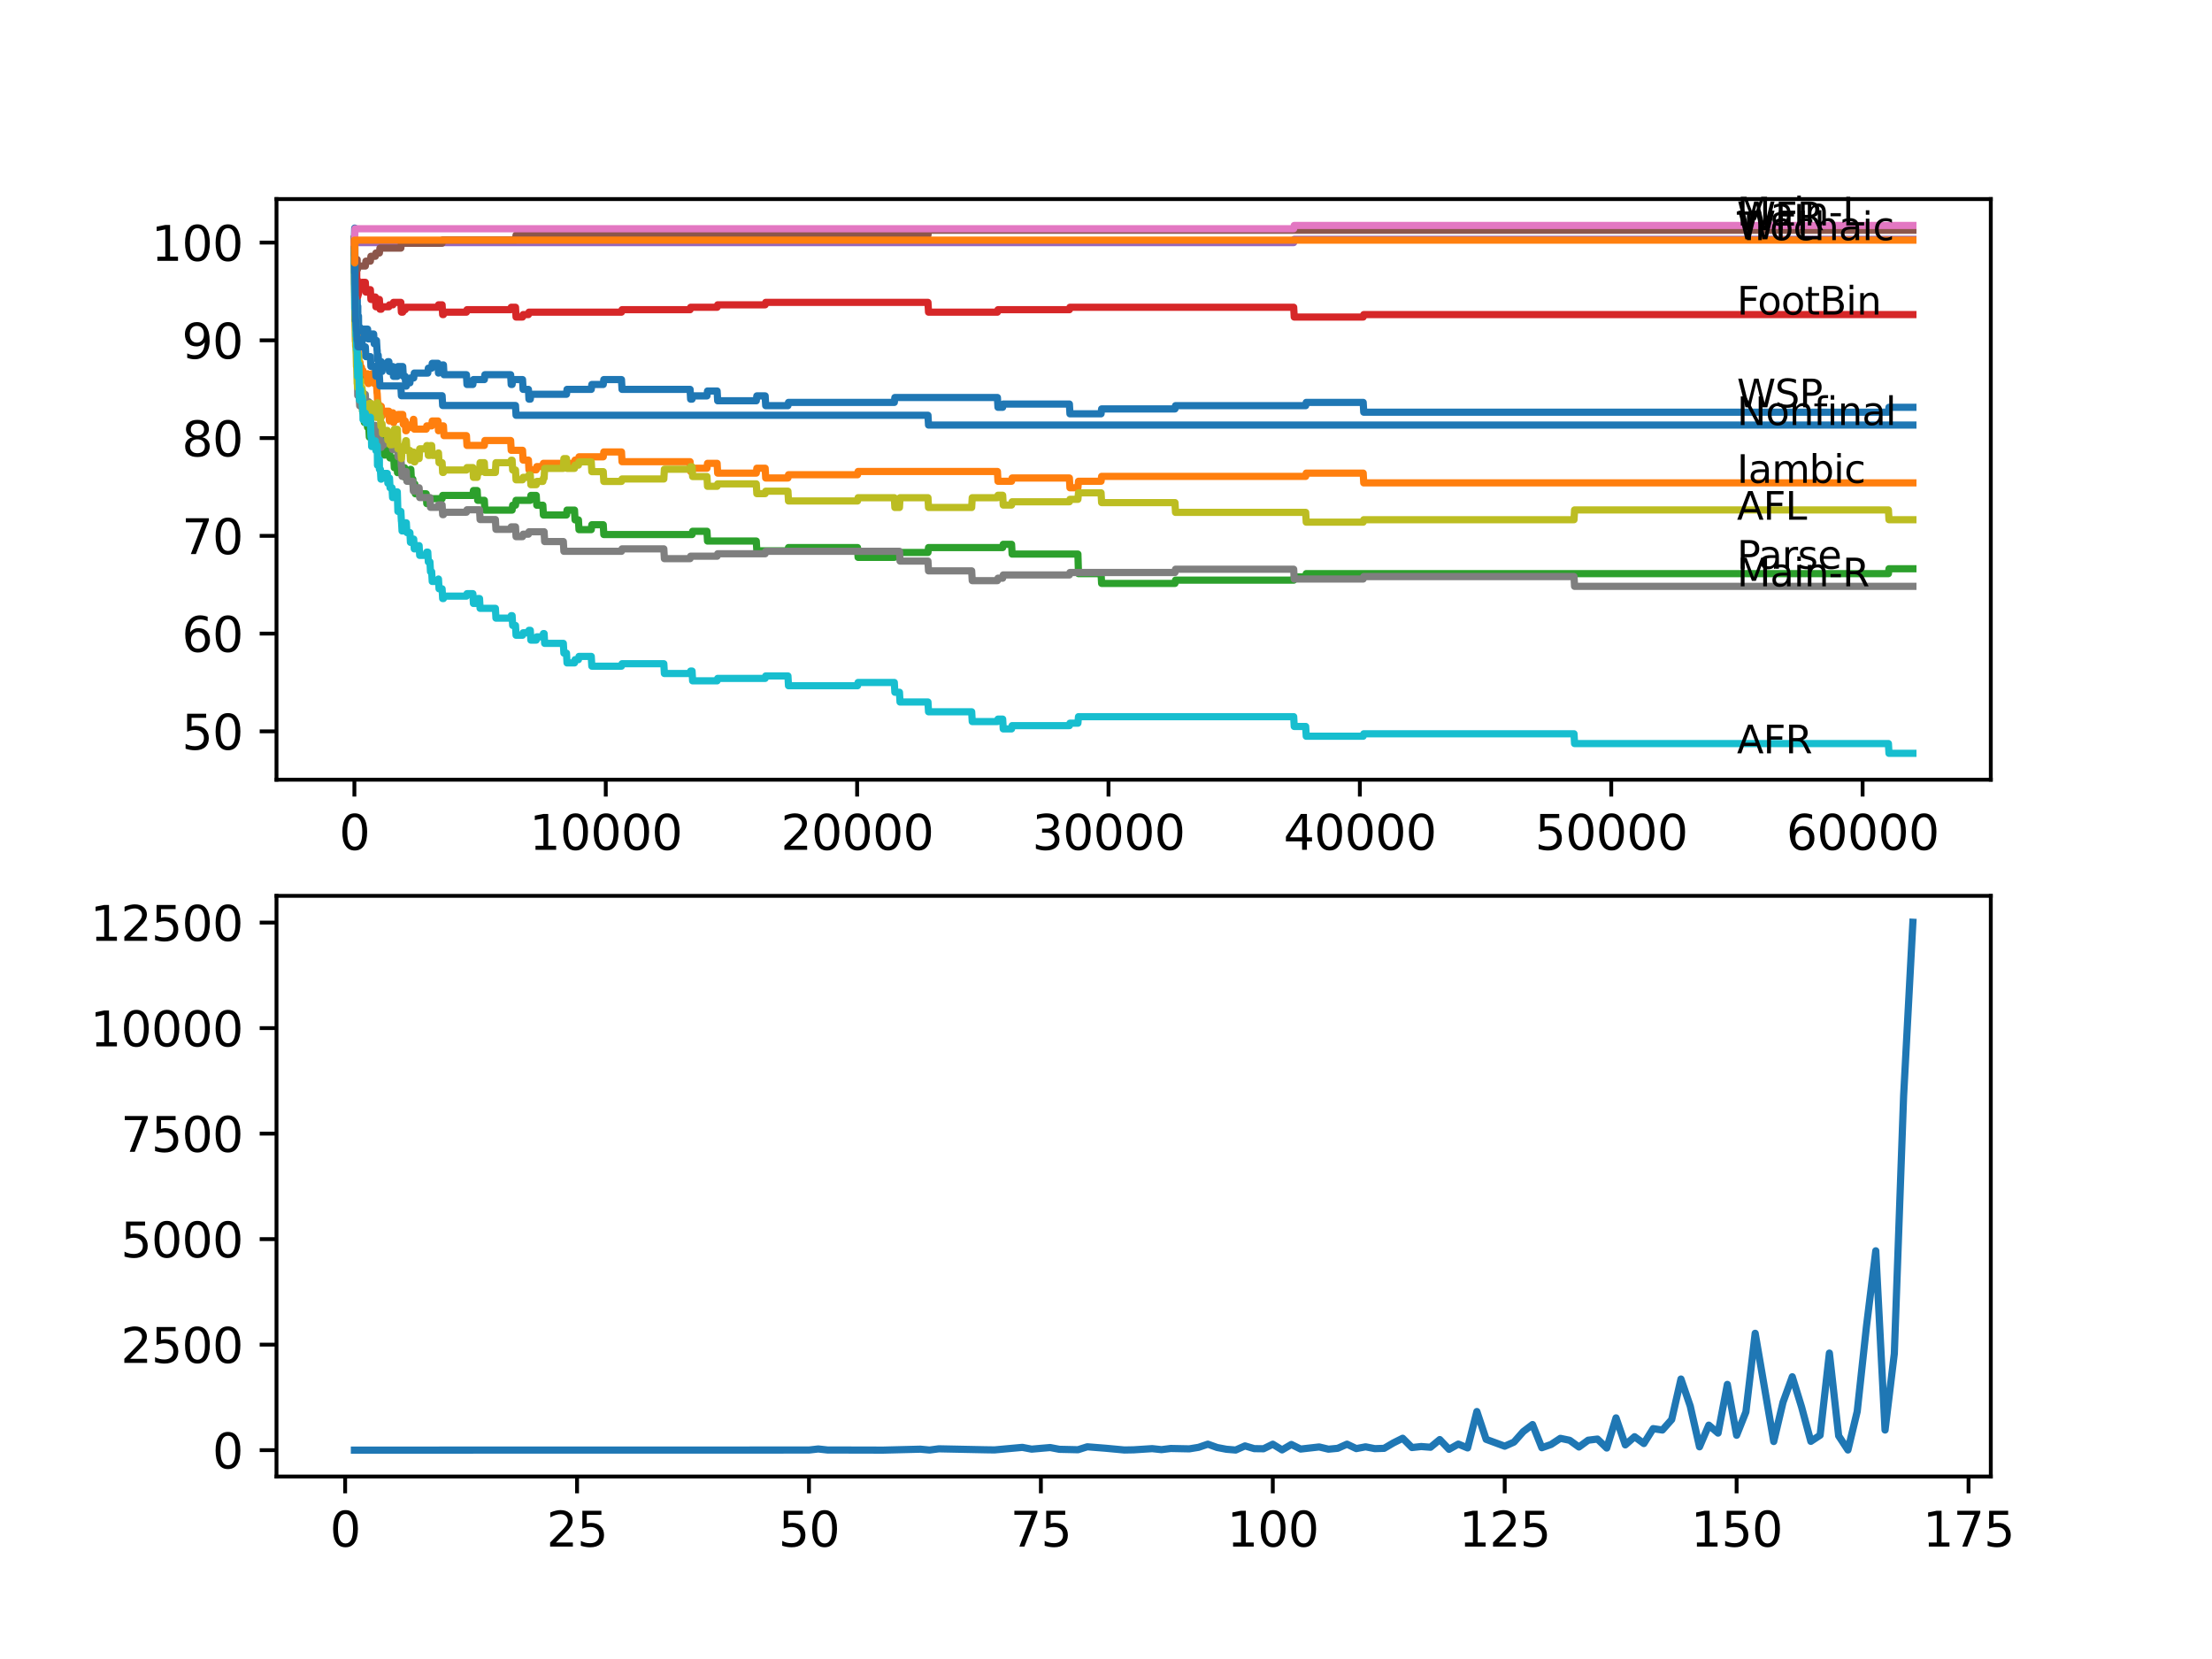<?xml version="1.0" encoding="utf-8" standalone="no"?>
<!DOCTYPE svg PUBLIC "-//W3C//DTD SVG 1.1//EN"
  "http://www.w3.org/Graphics/SVG/1.1/DTD/svg11.dtd">
<svg xmlns:xlink="http://www.w3.org/1999/xlink" width="460.8pt" height="345.6pt" viewBox="0 0 460.8 345.6" xmlns="http://www.w3.org/2000/svg" version="1.1">
 <defs>
  <style type="text/css">*{stroke-linejoin: round; stroke-linecap: butt}</style>
 </defs>
 <g id="figure_1">
  <g id="patch_1">
   <path d="M 0 345.6 
L 460.8 345.6 
L 460.8 0 
L 0 0 
z
" style="fill: #ffffff"/>
  </g>
  <g id="axes_1">
   <g id="patch_2">
    <path d="M 57.6 162.432 
L 414.72 162.432 
L 414.72 41.472 
L 57.6 41.472 
z
" style="fill: #ffffff"/>
   </g>
   <g id="matplotlib.axis_1">
    <g id="xtick_1">
     <g id="line2d_1">
      <defs>
       <path id="m4e5bac98c7" d="M 0 0 
L 0 3.5 
" style="stroke: #000000; stroke-width: 0.8"/>
      </defs>
      <g>
       <use xlink:href="#m4e5bac98c7" x="73.827" y="162.432" style="stroke: #000000; stroke-width: 0.8"/>
      </g>
     </g>
     <g id="text_1">
      <!-- 0 -->
      <g transform="translate(70.646 177.03)scale(0.1 -0.1)">
       <defs>
        <path id="DejaVuSans-30" d="M 2034 4250 
Q 1547 4250 1301 3770 
Q 1056 3291 1056 2328 
Q 1056 1369 1301 889 
Q 1547 409 2034 409 
Q 2525 409 2770 889 
Q 3016 1369 3016 2328 
Q 3016 3291 2770 3770 
Q 2525 4250 2034 4250 
z
M 2034 4750 
Q 2819 4750 3233 4129 
Q 3647 3509 3647 2328 
Q 3647 1150 3233 529 
Q 2819 -91 2034 -91 
Q 1250 -91 836 529 
Q 422 1150 422 2328 
Q 422 3509 836 4129 
Q 1250 4750 2034 4750 
z
" transform="scale(0.016)"/>
       </defs>
       <use xlink:href="#DejaVuSans-30"/>
      </g>
     </g>
    </g>
    <g id="xtick_2">
     <g id="line2d_2">
      <g>
       <use xlink:href="#m4e5bac98c7" x="126.192" y="162.432" style="stroke: #000000; stroke-width: 0.8"/>
      </g>
     </g>
     <g id="text_2">
      <!-- 10000 -->
      <g transform="translate(110.286 177.03)scale(0.1 -0.1)">
       <defs>
        <path id="DejaVuSans-31" d="M 794 531 
L 1825 531 
L 1825 4091 
L 703 3866 
L 703 4441 
L 1819 4666 
L 2450 4666 
L 2450 531 
L 3481 531 
L 3481 0 
L 794 0 
L 794 531 
z
" transform="scale(0.016)"/>
       </defs>
       <use xlink:href="#DejaVuSans-31"/>
       <use xlink:href="#DejaVuSans-30" x="63.623"/>
       <use xlink:href="#DejaVuSans-30" x="127.246"/>
       <use xlink:href="#DejaVuSans-30" x="190.869"/>
       <use xlink:href="#DejaVuSans-30" x="254.492"/>
      </g>
     </g>
    </g>
    <g id="xtick_3">
     <g id="line2d_3">
      <g>
       <use xlink:href="#m4e5bac98c7" x="178.556" y="162.432" style="stroke: #000000; stroke-width: 0.8"/>
      </g>
     </g>
     <g id="text_3">
      <!-- 20000 -->
      <g transform="translate(162.65 177.03)scale(0.1 -0.1)">
       <defs>
        <path id="DejaVuSans-32" d="M 1228 531 
L 3431 531 
L 3431 0 
L 469 0 
L 469 531 
Q 828 903 1448 1529 
Q 2069 2156 2228 2338 
Q 2531 2678 2651 2914 
Q 2772 3150 2772 3378 
Q 2772 3750 2511 3984 
Q 2250 4219 1831 4219 
Q 1534 4219 1204 4116 
Q 875 4013 500 3803 
L 500 4441 
Q 881 4594 1212 4672 
Q 1544 4750 1819 4750 
Q 2544 4750 2975 4387 
Q 3406 4025 3406 3419 
Q 3406 3131 3298 2873 
Q 3191 2616 2906 2266 
Q 2828 2175 2409 1742 
Q 1991 1309 1228 531 
z
" transform="scale(0.016)"/>
       </defs>
       <use xlink:href="#DejaVuSans-32"/>
       <use xlink:href="#DejaVuSans-30" x="63.623"/>
       <use xlink:href="#DejaVuSans-30" x="127.246"/>
       <use xlink:href="#DejaVuSans-30" x="190.869"/>
       <use xlink:href="#DejaVuSans-30" x="254.492"/>
      </g>
     </g>
    </g>
    <g id="xtick_4">
     <g id="line2d_4">
      <g>
       <use xlink:href="#m4e5bac98c7" x="230.921" y="162.432" style="stroke: #000000; stroke-width: 0.8"/>
      </g>
     </g>
     <g id="text_4">
      <!-- 30000 -->
      <g transform="translate(215.015 177.03)scale(0.1 -0.1)">
       <defs>
        <path id="DejaVuSans-33" d="M 2597 2516 
Q 3050 2419 3304 2112 
Q 3559 1806 3559 1356 
Q 3559 666 3084 287 
Q 2609 -91 1734 -91 
Q 1441 -91 1130 -33 
Q 819 25 488 141 
L 488 750 
Q 750 597 1062 519 
Q 1375 441 1716 441 
Q 2309 441 2620 675 
Q 2931 909 2931 1356 
Q 2931 1769 2642 2001 
Q 2353 2234 1838 2234 
L 1294 2234 
L 1294 2753 
L 1863 2753 
Q 2328 2753 2575 2939 
Q 2822 3125 2822 3475 
Q 2822 3834 2567 4026 
Q 2313 4219 1838 4219 
Q 1578 4219 1281 4162 
Q 984 4106 628 3988 
L 628 4550 
Q 988 4650 1302 4700 
Q 1616 4750 1894 4750 
Q 2613 4750 3031 4423 
Q 3450 4097 3450 3541 
Q 3450 3153 3228 2886 
Q 3006 2619 2597 2516 
z
" transform="scale(0.016)"/>
       </defs>
       <use xlink:href="#DejaVuSans-33"/>
       <use xlink:href="#DejaVuSans-30" x="63.623"/>
       <use xlink:href="#DejaVuSans-30" x="127.246"/>
       <use xlink:href="#DejaVuSans-30" x="190.869"/>
       <use xlink:href="#DejaVuSans-30" x="254.492"/>
      </g>
     </g>
    </g>
    <g id="xtick_5">
     <g id="line2d_5">
      <g>
       <use xlink:href="#m4e5bac98c7" x="283.285" y="162.432" style="stroke: #000000; stroke-width: 0.8"/>
      </g>
     </g>
     <g id="text_5">
      <!-- 40000 -->
      <g transform="translate(267.379 177.03)scale(0.1 -0.1)">
       <defs>
        <path id="DejaVuSans-34" d="M 2419 4116 
L 825 1625 
L 2419 1625 
L 2419 4116 
z
M 2253 4666 
L 3047 4666 
L 3047 1625 
L 3713 1625 
L 3713 1100 
L 3047 1100 
L 3047 0 
L 2419 0 
L 2419 1100 
L 313 1100 
L 313 1709 
L 2253 4666 
z
" transform="scale(0.016)"/>
       </defs>
       <use xlink:href="#DejaVuSans-34"/>
       <use xlink:href="#DejaVuSans-30" x="63.623"/>
       <use xlink:href="#DejaVuSans-30" x="127.246"/>
       <use xlink:href="#DejaVuSans-30" x="190.869"/>
       <use xlink:href="#DejaVuSans-30" x="254.492"/>
      </g>
     </g>
    </g>
    <g id="xtick_6">
     <g id="line2d_6">
      <g>
       <use xlink:href="#m4e5bac98c7" x="335.65" y="162.432" style="stroke: #000000; stroke-width: 0.8"/>
      </g>
     </g>
     <g id="text_6">
      <!-- 50000 -->
      <g transform="translate(319.744 177.03)scale(0.1 -0.1)">
       <defs>
        <path id="DejaVuSans-35" d="M 691 4666 
L 3169 4666 
L 3169 4134 
L 1269 4134 
L 1269 2991 
Q 1406 3038 1543 3061 
Q 1681 3084 1819 3084 
Q 2600 3084 3056 2656 
Q 3513 2228 3513 1497 
Q 3513 744 3044 326 
Q 2575 -91 1722 -91 
Q 1428 -91 1123 -41 
Q 819 9 494 109 
L 494 744 
Q 775 591 1075 516 
Q 1375 441 1709 441 
Q 2250 441 2565 725 
Q 2881 1009 2881 1497 
Q 2881 1984 2565 2268 
Q 2250 2553 1709 2553 
Q 1456 2553 1204 2497 
Q 953 2441 691 2322 
L 691 4666 
z
" transform="scale(0.016)"/>
       </defs>
       <use xlink:href="#DejaVuSans-35"/>
       <use xlink:href="#DejaVuSans-30" x="63.623"/>
       <use xlink:href="#DejaVuSans-30" x="127.246"/>
       <use xlink:href="#DejaVuSans-30" x="190.869"/>
       <use xlink:href="#DejaVuSans-30" x="254.492"/>
      </g>
     </g>
    </g>
    <g id="xtick_7">
     <g id="line2d_7">
      <g>
       <use xlink:href="#m4e5bac98c7" x="388.014" y="162.432" style="stroke: #000000; stroke-width: 0.8"/>
      </g>
     </g>
     <g id="text_7">
      <!-- 60000 -->
      <g transform="translate(372.108 177.03)scale(0.1 -0.1)">
       <defs>
        <path id="DejaVuSans-36" d="M 2113 2584 
Q 1688 2584 1439 2293 
Q 1191 2003 1191 1497 
Q 1191 994 1439 701 
Q 1688 409 2113 409 
Q 2538 409 2786 701 
Q 3034 994 3034 1497 
Q 3034 2003 2786 2293 
Q 2538 2584 2113 2584 
z
M 3366 4563 
L 3366 3988 
Q 3128 4100 2886 4159 
Q 2644 4219 2406 4219 
Q 1781 4219 1451 3797 
Q 1122 3375 1075 2522 
Q 1259 2794 1537 2939 
Q 1816 3084 2150 3084 
Q 2853 3084 3261 2657 
Q 3669 2231 3669 1497 
Q 3669 778 3244 343 
Q 2819 -91 2113 -91 
Q 1303 -91 875 529 
Q 447 1150 447 2328 
Q 447 3434 972 4092 
Q 1497 4750 2381 4750 
Q 2619 4750 2861 4703 
Q 3103 4656 3366 4563 
z
" transform="scale(0.016)"/>
       </defs>
       <use xlink:href="#DejaVuSans-36"/>
       <use xlink:href="#DejaVuSans-30" x="63.623"/>
       <use xlink:href="#DejaVuSans-30" x="127.246"/>
       <use xlink:href="#DejaVuSans-30" x="190.869"/>
       <use xlink:href="#DejaVuSans-30" x="254.492"/>
      </g>
     </g>
    </g>
   </g>
   <g id="matplotlib.axis_2">
    <g id="ytick_1">
     <g id="line2d_8">
      <defs>
       <path id="m89303c18ea" d="M 0 0 
L -3.5 0 
" style="stroke: #000000; stroke-width: 0.8"/>
      </defs>
      <g>
       <use xlink:href="#m89303c18ea" x="57.6" y="152.352" style="stroke: #000000; stroke-width: 0.8"/>
      </g>
     </g>
     <g id="text_8">
      <!-- 50 -->
      <g transform="translate(37.875 156.151)scale(0.1 -0.1)">
       <use xlink:href="#DejaVuSans-35"/>
       <use xlink:href="#DejaVuSans-30" x="63.623"/>
      </g>
     </g>
    </g>
    <g id="ytick_2">
     <g id="line2d_9">
      <g>
       <use xlink:href="#m89303c18ea" x="57.6" y="131.988" style="stroke: #000000; stroke-width: 0.8"/>
      </g>
     </g>
     <g id="text_9">
      <!-- 60 -->
      <g transform="translate(37.875 135.788)scale(0.1 -0.1)">
       <use xlink:href="#DejaVuSans-36"/>
       <use xlink:href="#DejaVuSans-30" x="63.623"/>
      </g>
     </g>
    </g>
    <g id="ytick_3">
     <g id="line2d_10">
      <g>
       <use xlink:href="#m89303c18ea" x="57.6" y="111.625" style="stroke: #000000; stroke-width: 0.8"/>
      </g>
     </g>
     <g id="text_10">
      <!-- 70 -->
      <g transform="translate(37.875 115.424)scale(0.1 -0.1)">
       <defs>
        <path id="DejaVuSans-37" d="M 525 4666 
L 3525 4666 
L 3525 4397 
L 1831 0 
L 1172 0 
L 2766 4134 
L 525 4134 
L 525 4666 
z
" transform="scale(0.016)"/>
       </defs>
       <use xlink:href="#DejaVuSans-37"/>
       <use xlink:href="#DejaVuSans-30" x="63.623"/>
      </g>
     </g>
    </g>
    <g id="ytick_4">
     <g id="line2d_11">
      <g>
       <use xlink:href="#m89303c18ea" x="57.6" y="91.261" style="stroke: #000000; stroke-width: 0.8"/>
      </g>
     </g>
     <g id="text_11">
      <!-- 80 -->
      <g transform="translate(37.875 95.06)scale(0.1 -0.1)">
       <defs>
        <path id="DejaVuSans-38" d="M 2034 2216 
Q 1584 2216 1326 1975 
Q 1069 1734 1069 1313 
Q 1069 891 1326 650 
Q 1584 409 2034 409 
Q 2484 409 2743 651 
Q 3003 894 3003 1313 
Q 3003 1734 2745 1975 
Q 2488 2216 2034 2216 
z
M 1403 2484 
Q 997 2584 770 2862 
Q 544 3141 544 3541 
Q 544 4100 942 4425 
Q 1341 4750 2034 4750 
Q 2731 4750 3128 4425 
Q 3525 4100 3525 3541 
Q 3525 3141 3298 2862 
Q 3072 2584 2669 2484 
Q 3125 2378 3379 2068 
Q 3634 1759 3634 1313 
Q 3634 634 3220 271 
Q 2806 -91 2034 -91 
Q 1263 -91 848 271 
Q 434 634 434 1313 
Q 434 1759 690 2068 
Q 947 2378 1403 2484 
z
M 1172 3481 
Q 1172 3119 1398 2916 
Q 1625 2713 2034 2713 
Q 2441 2713 2670 2916 
Q 2900 3119 2900 3481 
Q 2900 3844 2670 4047 
Q 2441 4250 2034 4250 
Q 1625 4250 1398 4047 
Q 1172 3844 1172 3481 
z
" transform="scale(0.016)"/>
       </defs>
       <use xlink:href="#DejaVuSans-38"/>
       <use xlink:href="#DejaVuSans-30" x="63.623"/>
      </g>
     </g>
    </g>
    <g id="ytick_5">
     <g id="line2d_12">
      <g>
       <use xlink:href="#m89303c18ea" x="57.6" y="70.897" style="stroke: #000000; stroke-width: 0.8"/>
      </g>
     </g>
     <g id="text_12">
      <!-- 90 -->
      <g transform="translate(37.875 74.697)scale(0.1 -0.1)">
       <defs>
        <path id="DejaVuSans-39" d="M 703 97 
L 703 672 
Q 941 559 1184 500 
Q 1428 441 1663 441 
Q 2288 441 2617 861 
Q 2947 1281 2994 2138 
Q 2813 1869 2534 1725 
Q 2256 1581 1919 1581 
Q 1219 1581 811 2004 
Q 403 2428 403 3163 
Q 403 3881 828 4315 
Q 1253 4750 1959 4750 
Q 2769 4750 3195 4129 
Q 3622 3509 3622 2328 
Q 3622 1225 3098 567 
Q 2575 -91 1691 -91 
Q 1453 -91 1209 -44 
Q 966 3 703 97 
z
M 1959 2075 
Q 2384 2075 2632 2365 
Q 2881 2656 2881 3163 
Q 2881 3666 2632 3958 
Q 2384 4250 1959 4250 
Q 1534 4250 1286 3958 
Q 1038 3666 1038 3163 
Q 1038 2656 1286 2365 
Q 1534 2075 1959 2075 
z
" transform="scale(0.016)"/>
       </defs>
       <use xlink:href="#DejaVuSans-39"/>
       <use xlink:href="#DejaVuSans-30" x="63.623"/>
      </g>
     </g>
    </g>
    <g id="ytick_6">
     <g id="line2d_13">
      <g>
       <use xlink:href="#m89303c18ea" x="57.6" y="50.534" style="stroke: #000000; stroke-width: 0.8"/>
      </g>
     </g>
     <g id="text_13">
      <!-- 100 -->
      <g transform="translate(31.512 54.333)scale(0.1 -0.1)">
       <use xlink:href="#DejaVuSans-31"/>
       <use xlink:href="#DejaVuSans-30" x="63.623"/>
       <use xlink:href="#DejaVuSans-30" x="127.246"/>
      </g>
     </g>
    </g>
   </g>
   <g id="line2d_14">
    <path d="M 73.833 49.855 
L 73.896 47.513 
L 73.906 51.586 
L 73.917 51.586 
L 74.047 62.447 
L 74.053 61.428 
L 74.058 61.428 
L 74.152 63.804 
L 74.168 62.786 
L 74.225 62.786 
L 74.262 61.428 
L 74.267 63.465 
L 74.33 63.465 
L 74.351 63.465 
L 74.43 62.447 
L 74.435 64.483 
L 74.456 64.483 
L 74.466 64.483 
L 74.534 63.804 
L 74.54 65.84 
L 74.566 65.84 
L 74.681 65.84 
L 74.754 71.95 
L 74.796 69.234 
L 74.817 69.234 
L 74.932 68.216 
L 74.995 68.216 
L 75.11 70.253 
L 75.131 70.253 
L 75.247 69.234 
L 75.299 69.234 
L 75.414 71.271 
L 75.43 71.271 
L 75.545 70.253 
L 75.55 70.253 
L 75.671 68.556 
L 76.577 68.556 
L 76.692 70.592 
L 77.367 70.592 
L 77.483 69.574 
L 77.839 69.574 
L 77.954 71.61 
L 78.195 71.61 
L 78.31 70.931 
L 78.43 70.931 
L 78.546 72.968 
L 78.572 72.968 
L 78.635 75.004 
L 78.682 73.986 
L 78.781 73.986 
L 78.896 76.022 
L 79.242 76.022 
L 79.357 75.344 
L 79.425 75.344 
L 79.54 77.38 
L 79.588 77.38 
L 79.703 76.362 
L 80.682 76.362 
L 80.797 75.344 
L 81.012 75.344 
L 81.127 77.38 
L 81.138 77.38 
L 81.253 76.362 
L 81.855 76.362 
L 81.97 78.398 
L 82.766 78.398 
L 82.887 76.362 
L 83.897 76.362 
L 84.012 78.398 
L 84.416 78.398 
L 84.531 80.434 
L 84.646 80.434 
L 84.761 79.756 
L 85.39 79.756 
L 85.505 78.737 
L 86.186 78.737 
L 86.301 77.719 
L 89.113 77.719 
L 89.228 76.701 
L 89.924 76.701 
L 90.04 75.683 
L 91.239 75.683 
L 91.343 77.719 
L 91.349 76.701 
L 92.097 76.701 
L 92.213 76.022 
L 92.375 76.022 
L 92.49 78.059 
L 97.166 78.059 
L 97.282 80.095 
L 98.507 80.095 
L 98.622 79.077 
L 100.895 79.077 
L 101.01 78.059 
L 106.377 78.059 
L 106.492 80.095 
L 106.681 80.095 
L 106.796 79.077 
L 108.854 79.077 
L 108.969 81.113 
L 110.079 81.113 
L 110.195 83.15 
L 110.472 83.15 
L 110.587 82.131 
L 118.007 82.131 
L 118.123 81.113 
L 123.171 81.113 
L 123.286 80.095 
L 125.668 80.095 
L 125.784 79.077 
L 129.465 79.077 
L 129.58 81.113 
L 143.755 81.113 
L 143.87 83.15 
L 144.169 83.15 
L 144.284 82.471 
L 147.274 82.471 
L 147.389 81.453 
L 149.389 81.453 
L 149.505 83.489 
L 157.548 83.489 
L 157.663 82.471 
L 159.396 82.471 
L 159.511 84.507 
L 164.141 84.507 
L 164.256 83.828 
L 186.301 83.828 
L 186.416 82.81 
L 207.781 82.81 
L 207.896 84.847 
L 208.875 84.847 
L 208.991 84.168 
L 222.773 84.168 
L 222.888 86.204 
L 229.371 86.204 
L 229.486 85.186 
L 244.766 85.186 
L 244.881 84.507 
L 271.996 84.507 
L 272.111 83.828 
L 283.977 83.828 
L 284.092 85.865 
L 393.392 85.865 
L 393.507 84.847 
L 398.487 84.847 
L 398.487 84.847 
" clip-path="url(#p12ee51c551)" style="fill: none; stroke: #1f77b4; stroke-width: 1.5; stroke-linecap: square"/>
   </g>
   <g id="line2d_15">
    <path d="M 73.833 50.534 
L 73.838 50.534 
L 73.854 49.855 
L 73.89 55.285 
L 73.911 55.285 
L 73.917 55.285 
L 73.922 54.776 
L 73.953 60.885 
L 73.958 60.885 
L 74.079 71.067 
L 74.089 70.049 
L 74.121 70.049 
L 74.152 71.407 
L 74.231 69.031 
L 74.346 71.746 
L 74.351 71.746 
L 74.43 70.049 
L 74.435 72.085 
L 74.456 72.085 
L 74.534 72.085 
L 74.65 74.122 
L 74.681 74.122 
L 74.781 79.552 
L 74.796 77.176 
L 74.817 77.176 
L 74.932 75.479 
L 74.995 75.479 
L 75.11 77.516 
L 75.131 77.516 
L 75.247 76.497 
L 75.299 76.497 
L 75.414 78.534 
L 75.477 78.534 
L 75.597 77.176 
L 75.629 79.213 
L 75.707 78.534 
L 76.451 78.534 
L 76.566 77.855 
L 76.577 77.855 
L 76.692 79.891 
L 76.828 79.891 
L 76.943 78.873 
L 77.367 78.873 
L 77.483 77.855 
L 77.839 77.855 
L 77.954 79.891 
L 78.43 79.891 
L 78.546 81.928 
L 78.572 81.928 
L 78.687 83.964 
L 78.781 83.964 
L 78.896 86 
L 78.97 86 
L 79.085 85.322 
L 79.242 85.322 
L 79.357 84.643 
L 79.425 84.643 
L 79.54 86.679 
L 79.588 86.679 
L 79.703 85.661 
L 81.012 85.661 
L 81.122 87.697 
L 81.242 86 
L 81.855 86 
L 81.97 88.037 
L 82.028 88.037 
L 82.143 87.358 
L 82.798 87.358 
L 82.913 86.34 
L 83.897 86.34 
L 84.012 88.376 
L 84.295 88.376 
L 84.41 87.697 
L 84.416 87.697 
L 84.531 89.734 
L 84.646 89.734 
L 84.761 89.055 
L 85.583 89.055 
L 85.699 88.376 
L 85.997 88.376 
L 86.112 87.358 
L 86.186 87.358 
L 86.301 89.394 
L 88.788 89.394 
L 88.903 88.716 
L 89.924 88.716 
L 90.04 87.697 
L 91.239 87.697 
L 91.343 89.734 
L 91.349 88.716 
L 92.375 88.716 
L 92.49 90.752 
L 97.166 90.752 
L 97.282 92.788 
L 100.895 92.788 
L 101.01 91.77 
L 106.377 91.77 
L 106.492 93.807 
L 108.854 93.807 
L 108.969 95.843 
L 110.079 95.843 
L 110.195 97.879 
L 111.708 97.879 
L 111.823 97.2 
L 113.085 97.2 
L 113.2 96.522 
L 119.678 96.522 
L 119.793 95.843 
L 120.5 95.843 
L 120.615 95.164 
L 125.668 95.164 
L 125.784 94.146 
L 129.465 94.146 
L 129.58 96.182 
L 143.755 96.182 
L 143.87 98.219 
L 144.169 98.219 
L 144.284 97.54 
L 147.274 97.54 
L 147.389 96.522 
L 149.389 96.522 
L 149.505 98.558 
L 157.548 98.558 
L 157.663 97.54 
L 159.396 97.54 
L 159.511 99.576 
L 164.141 99.576 
L 164.256 98.897 
L 178.64 98.897 
L 178.755 98.219 
L 207.781 98.219 
L 207.896 100.255 
L 210.729 100.255 
L 210.844 99.576 
L 222.773 99.576 
L 222.888 101.613 
L 224.548 101.613 
L 224.669 100.255 
L 229.371 100.255 
L 229.486 99.237 
L 271.996 99.237 
L 272.111 98.558 
L 283.977 98.558 
L 284.092 100.594 
L 398.487 100.594 
L 398.487 100.594 
" clip-path="url(#p12ee51c551)" style="fill: none; stroke: #ff7f0e; stroke-width: 1.5; stroke-linecap: square"/>
   </g>
   <g id="line2d_16">
    <path d="M 73.833 49.855 
L 73.922 66.757 
L 73.974 63.634 
L 73.979 63.634 
L 74.1 68.386 
L 74.121 68.386 
L 74.241 72.798 
L 74.246 72.798 
L 74.362 75.174 
L 74.403 75.174 
L 74.466 77.21 
L 74.513 76.531 
L 74.712 76.531 
L 74.739 78.568 
L 74.791 76.464 
L 74.828 78.5 
L 74.875 78.5 
L 74.99 80.536 
L 75.116 80.536 
L 75.231 82.573 
L 75.43 82.573 
L 75.477 81.554 
L 75.519 85.627 
L 75.524 85.627 
L 75.55 85.627 
L 75.629 83.93 
L 75.634 85.967 
L 75.655 85.967 
L 75.786 85.967 
L 75.901 88.003 
L 76.105 88.003 
L 76.221 86.985 
L 76.451 86.985 
L 76.566 89.021 
L 76.828 89.021 
L 76.943 91.057 
L 77.153 91.057 
L 77.268 90.039 
L 77.42 90.039 
L 77.535 92.076 
L 78.195 92.076 
L 78.31 91.397 
L 78.635 91.397 
L 78.75 90.379 
L 78.97 90.379 
L 79.033 92.415 
L 79.08 91.397 
L 79.242 91.397 
L 79.357 90.718 
L 79.588 90.718 
L 79.703 92.754 
L 79.938 92.754 
L 80.054 94.791 
L 80.682 94.791 
L 80.797 93.773 
L 81.012 93.773 
L 81.122 93.365 
L 81.237 95.402 
L 82.028 95.402 
L 82.143 97.438 
L 82.766 97.438 
L 82.798 96.42 
L 82.803 98.456 
L 82.871 98.456 
L 83.504 98.456 
L 83.62 97.438 
L 84.295 97.438 
L 84.41 99.474 
L 84.646 99.474 
L 84.761 98.796 
L 85.39 98.796 
L 85.505 97.777 
L 85.583 97.777 
L 85.699 99.814 
L 85.997 99.814 
L 86.112 101.85 
L 86.186 101.85 
L 86.301 100.832 
L 86.411 100.832 
L 86.526 102.868 
L 88.788 102.868 
L 88.903 104.905 
L 89.113 104.905 
L 89.228 103.887 
L 92.097 103.887 
L 92.213 103.208 
L 98.507 103.208 
L 98.622 102.19 
L 99.402 102.19 
L 99.518 104.226 
L 100.895 104.226 
L 101.01 106.262 
L 106.681 106.262 
L 106.796 105.244 
L 107.388 105.244 
L 107.503 104.226 
L 110.472 104.226 
L 110.587 103.208 
L 111.708 103.208 
L 111.823 105.244 
L 113.085 105.244 
L 113.2 107.28 
L 118.007 107.28 
L 118.123 106.262 
L 119.678 106.262 
L 119.793 108.299 
L 120.5 108.299 
L 120.615 110.335 
L 123.171 110.335 
L 123.286 109.317 
L 125.668 109.317 
L 125.784 111.353 
L 144.169 111.353 
L 144.284 110.674 
L 147.274 110.674 
L 147.389 112.711 
L 157.548 112.711 
L 157.663 114.747 
L 164.141 114.747 
L 164.256 114.068 
L 178.64 114.068 
L 178.755 116.105 
L 186.301 116.105 
L 186.416 115.087 
L 193.313 115.087 
L 193.428 114.068 
L 208.875 114.068 
L 208.991 113.39 
L 210.729 113.39 
L 210.844 115.426 
L 224.548 115.426 
L 224.669 119.499 
L 229.371 119.499 
L 229.486 121.535 
L 244.766 121.535 
L 244.881 120.856 
L 269.498 120.856 
L 269.613 120.177 
L 271.996 120.177 
L 272.111 119.499 
L 393.392 119.499 
L 393.507 118.48 
L 398.487 118.48 
L 398.487 118.48 
" clip-path="url(#p12ee51c551)" style="fill: none; stroke: #2ca02c; stroke-width: 1.5; stroke-linecap: square"/>
   </g>
   <g id="line2d_17">
    <path d="M 73.833 52.57 
L 73.843 52.57 
L 73.848 51.891 
L 73.901 57.254 
L 73.906 59.29 
L 73.985 57.186 
L 74.011 59.222 
L 74.037 59.562 
L 74.136 57.356 
L 74.231 57.356 
L 74.309 56.168 
L 74.314 58.204 
L 74.33 58.204 
L 74.403 58.204 
L 74.519 61.768 
L 74.534 61.768 
L 74.65 61.259 
L 74.681 61.259 
L 74.807 59.833 
L 74.995 59.833 
L 75.11 59.324 
L 75.299 59.324 
L 75.414 58.815 
L 76.105 58.815 
L 76.221 60.851 
L 76.577 60.851 
L 76.692 60.342 
L 77.153 60.342 
L 77.268 62.379 
L 77.839 62.379 
L 77.954 61.87 
L 78.195 61.87 
L 78.31 63.906 
L 78.43 63.906 
L 78.546 63.397 
L 78.572 63.397 
L 78.687 62.888 
L 78.781 62.888 
L 78.896 62.379 
L 79.033 62.379 
L 79.148 64.415 
L 79.425 64.415 
L 79.54 63.906 
L 81.012 63.906 
L 81.127 63.499 
L 81.855 63.499 
L 81.97 62.99 
L 83.504 62.99 
L 83.62 65.026 
L 83.897 65.026 
L 84.012 64.517 
L 84.416 64.517 
L 84.531 64.008 
L 91.239 64.008 
L 91.354 63.499 
L 92.097 63.499 
L 92.213 65.535 
L 92.375 65.535 
L 92.49 65.026 
L 97.166 65.026 
L 97.282 64.517 
L 106.377 64.517 
L 106.492 64.008 
L 107.388 64.008 
L 107.503 66.044 
L 108.854 66.044 
L 108.969 65.535 
L 110.079 65.535 
L 110.195 65.026 
L 129.465 65.026 
L 129.58 64.517 
L 143.755 64.517 
L 143.87 64.008 
L 149.389 64.008 
L 149.505 63.499 
L 159.396 63.499 
L 159.511 62.99 
L 193.313 62.99 
L 193.428 65.026 
L 207.781 65.026 
L 207.896 64.517 
L 222.773 64.517 
L 222.888 64.008 
L 269.498 64.008 
L 269.613 66.044 
L 283.977 66.044 
L 284.092 65.535 
L 398.487 65.535 
L 398.487 65.535 
" clip-path="url(#p12ee51c551)" style="fill: none; stroke: #d62728; stroke-width: 1.5; stroke-linecap: square"/>
   </g>
   <g id="line2d_18">
    <path d="M 73.833 50.534 
L 269.498 50.534 
L 269.613 49.855 
L 398.487 49.855 
L 398.487 49.855 
" clip-path="url(#p12ee51c551)" style="fill: none; stroke: #9467bd; stroke-width: 1.5; stroke-linecap: square"/>
   </g>
   <g id="line2d_19">
    <path d="M 73.833 49.855 
L 73.922 60.919 
L 73.964 57.797 
L 73.985 57.797 
L 74.105 56.1 
L 74.147 56.1 
L 74.262 55.082 
L 74.309 55.082 
L 74.403 54.064 
L 74.409 56.1 
L 74.414 56.1 
L 74.466 56.1 
L 74.582 55.421 
L 76.105 55.421 
L 76.221 54.403 
L 77.153 54.403 
L 77.268 53.385 
L 78.195 53.385 
L 78.31 52.706 
L 79.033 52.706 
L 79.148 51.688 
L 83.504 51.688 
L 83.62 50.67 
L 92.097 50.67 
L 92.213 49.991 
L 107.388 49.991 
L 107.503 48.973 
L 193.313 48.973 
L 193.428 47.954 
L 398.487 47.954 
L 398.487 47.954 
" clip-path="url(#p12ee51c551)" style="fill: none; stroke: #8c564b; stroke-width: 1.5; stroke-linecap: square"/>
   </g>
   <g id="line2d_20">
    <path d="M 73.833 50.534 
L 73.969 47.649 
L 269.498 47.649 
L 269.613 46.97 
L 398.487 46.97 
L 398.487 46.97 
" clip-path="url(#p12ee51c551)" style="fill: none; stroke: #e377c2; stroke-width: 1.5; stroke-linecap: square"/>
   </g>
   <g id="line2d_21">
    <path d="M 73.833 52.57 
L 73.943 63.634 
L 73.969 62.718 
L 73.979 62.718 
L 73.985 62.209 
L 74.037 65.264 
L 74.068 64.245 
L 74.189 69.845 
L 74.225 69.845 
L 74.346 74.767 
L 74.403 74.767 
L 74.529 82.403 
L 74.534 82.403 
L 74.65 81.894 
L 74.681 81.894 
L 74.781 80.468 
L 74.786 82.505 
L 74.817 82.505 
L 74.932 84.541 
L 74.995 84.541 
L 75.11 84.032 
L 75.299 84.032 
L 75.414 83.523 
L 75.514 83.523 
L 75.629 82.844 
L 75.786 82.844 
L 75.901 82.165 
L 76.105 82.165 
L 76.221 84.202 
L 76.577 84.202 
L 76.692 83.693 
L 76.828 83.693 
L 76.943 85.729 
L 77.153 85.729 
L 77.273 89.802 
L 77.42 89.802 
L 77.535 89.123 
L 77.839 89.123 
L 77.954 88.614 
L 78.195 88.614 
L 78.31 90.65 
L 78.43 90.65 
L 78.546 90.141 
L 78.572 90.141 
L 78.593 89.632 
L 78.598 91.668 
L 78.666 91.668 
L 78.781 91.668 
L 78.896 91.159 
L 79.033 91.159 
L 79.148 93.196 
L 79.425 93.196 
L 79.54 92.687 
L 79.938 92.687 
L 80.054 92.008 
L 81.012 92.008 
L 81.127 91.6 
L 81.666 91.6 
L 81.782 93.637 
L 81.855 93.637 
L 81.97 93.128 
L 82.798 93.128 
L 82.913 95.164 
L 83.504 95.164 
L 83.62 97.2 
L 83.641 97.2 
L 83.756 99.237 
L 83.897 99.237 
L 84.012 98.728 
L 84.416 98.728 
L 84.531 98.219 
L 84.646 98.219 
L 84.761 100.255 
L 85.997 100.255 
L 86.112 102.291 
L 86.411 102.291 
L 86.526 101.613 
L 87.311 101.613 
L 87.427 103.649 
L 89.563 103.649 
L 89.678 105.685 
L 91.239 105.685 
L 91.354 105.176 
L 92.097 105.176 
L 92.213 107.213 
L 92.375 107.213 
L 92.49 106.704 
L 97.166 106.704 
L 97.282 106.194 
L 99.895 106.194 
L 100.01 108.231 
L 103.199 108.231 
L 103.314 110.267 
L 106.377 110.267 
L 106.492 109.758 
L 107.388 109.758 
L 107.503 111.794 
L 108.854 111.794 
L 108.969 111.285 
L 110.079 111.285 
L 110.195 110.776 
L 113.347 110.776 
L 113.462 112.813 
L 117.353 112.813 
L 117.468 114.849 
L 129.465 114.849 
L 129.58 114.34 
L 138.288 114.34 
L 138.403 116.376 
L 143.755 116.376 
L 143.87 115.867 
L 149.389 115.867 
L 149.505 115.358 
L 159.396 115.358 
L 159.511 114.849 
L 187.375 114.849 
L 187.49 116.885 
L 193.313 116.885 
L 193.428 118.922 
L 202.419 118.922 
L 202.534 120.958 
L 207.781 120.958 
L 207.896 120.449 
L 208.875 120.449 
L 208.991 119.77 
L 222.773 119.77 
L 222.888 119.261 
L 244.766 119.261 
L 244.881 118.582 
L 269.498 118.582 
L 269.613 120.619 
L 283.977 120.619 
L 284.092 120.11 
L 327.895 120.11 
L 328.01 122.146 
L 398.487 122.146 
L 398.487 122.146 
" clip-path="url(#p12ee51c551)" style="fill: none; stroke: #7f7f7f; stroke-width: 1.5; stroke-linecap: square"/>
   </g>
   <g id="line2d_22">
    <path d="M 73.833 52.57 
L 73.979 67.843 
L 73.985 67.334 
L 74.053 71.237 
L 74.058 71.237 
L 74.079 70.049 
L 74.084 72.085 
L 74.147 70.897 
L 74.262 76.328 
L 74.267 75.819 
L 74.309 75.819 
L 74.403 79.891 
L 74.424 79.213 
L 74.43 79.213 
L 74.472 80.74 
L 74.571 76.158 
L 74.681 76.158 
L 74.754 74.054 
L 74.781 76.09 
L 74.875 81.52 
L 74.901 80.842 
L 74.995 80.842 
L 75.11 80.333 
L 75.116 80.333 
L 75.131 79.314 
L 75.137 81.351 
L 75.22 81.351 
L 75.299 81.351 
L 75.414 80.842 
L 75.43 80.842 
L 75.477 82.878 
L 75.54 81.52 
L 75.55 81.52 
L 75.629 85.593 
L 75.665 84.914 
L 75.786 84.914 
L 75.901 84.236 
L 76.105 84.236 
L 76.221 86.272 
L 76.451 86.272 
L 76.566 85.593 
L 76.577 85.593 
L 76.692 85.084 
L 76.828 85.084 
L 76.943 84.066 
L 77.153 84.066 
L 77.257 86.102 
L 77.263 84.066 
L 77.367 84.066 
L 77.42 86.102 
L 77.477 85.424 
L 77.839 85.424 
L 77.954 84.914 
L 78.195 84.914 
L 78.31 86.951 
L 78.43 86.951 
L 78.546 86.442 
L 78.572 86.442 
L 78.635 83.896 
L 78.687 85.933 
L 78.781 85.933 
L 78.896 85.424 
L 78.97 85.424 
L 79.033 84.745 
L 79.038 86.781 
L 79.069 86.781 
L 79.242 86.781 
L 79.357 88.817 
L 79.425 88.817 
L 79.54 88.308 
L 79.588 88.308 
L 79.703 90.345 
L 79.938 90.345 
L 80.054 89.666 
L 80.682 89.666 
L 80.797 91.702 
L 81.012 91.702 
L 81.132 90.616 
L 81.138 90.616 
L 81.253 92.653 
L 81.666 92.653 
L 81.782 90.616 
L 81.855 90.616 
L 81.97 90.107 
L 82.028 90.107 
L 82.143 89.428 
L 82.766 89.428 
L 82.887 93.501 
L 83.504 93.501 
L 83.62 95.537 
L 83.641 95.537 
L 83.756 93.501 
L 83.897 93.501 
L 84.012 92.992 
L 84.295 92.992 
L 84.41 92.313 
L 84.416 92.313 
L 84.531 91.804 
L 84.646 91.804 
L 84.761 93.84 
L 85.39 93.84 
L 85.505 95.877 
L 85.583 95.877 
L 85.699 95.198 
L 85.997 95.198 
L 86.112 94.18 
L 86.186 94.18 
L 86.301 96.216 
L 86.411 96.216 
L 86.526 95.537 
L 87.311 95.537 
L 87.427 93.501 
L 88.788 93.501 
L 88.903 92.822 
L 89.113 92.822 
L 89.228 94.859 
L 89.563 94.859 
L 89.678 92.822 
L 89.924 92.822 
L 90.04 94.859 
L 91.239 94.859 
L 91.343 94.35 
L 91.459 96.386 
L 92.097 96.386 
L 92.213 98.422 
L 92.375 98.422 
L 92.49 97.913 
L 97.166 97.913 
L 97.282 97.404 
L 98.507 97.404 
L 98.622 99.44 
L 99.402 99.44 
L 99.518 98.422 
L 99.895 98.422 
L 100.01 96.386 
L 100.895 96.386 
L 101.01 98.422 
L 103.199 98.422 
L 103.314 96.386 
L 106.377 96.386 
L 106.492 95.877 
L 106.681 95.877 
L 106.796 97.913 
L 107.388 97.913 
L 107.503 99.95 
L 108.854 99.95 
L 108.969 99.44 
L 110.079 99.44 
L 110.195 98.931 
L 110.472 98.931 
L 110.587 100.968 
L 111.708 100.968 
L 111.823 100.289 
L 113.085 100.289 
L 113.2 99.61 
L 113.347 99.61 
L 113.462 97.574 
L 117.353 97.574 
L 117.468 95.537 
L 118.007 95.537 
L 118.123 97.574 
L 119.678 97.574 
L 119.793 96.895 
L 120.5 96.895 
L 120.615 96.216 
L 123.171 96.216 
L 123.286 98.253 
L 125.668 98.253 
L 125.784 100.289 
L 129.465 100.289 
L 129.58 99.78 
L 138.288 99.78 
L 138.403 97.744 
L 143.755 97.744 
L 143.87 97.234 
L 144.169 97.234 
L 144.284 99.271 
L 147.274 99.271 
L 147.389 101.307 
L 149.389 101.307 
L 149.505 100.798 
L 157.548 100.798 
L 157.663 102.834 
L 159.396 102.834 
L 159.511 102.325 
L 164.141 102.325 
L 164.256 104.362 
L 178.64 104.362 
L 178.755 103.683 
L 186.301 103.683 
L 186.416 105.719 
L 187.375 105.719 
L 187.49 103.683 
L 193.313 103.683 
L 193.428 105.719 
L 202.419 105.719 
L 202.534 103.683 
L 207.781 103.683 
L 207.896 103.174 
L 208.875 103.174 
L 208.991 105.21 
L 210.729 105.21 
L 210.844 104.531 
L 222.773 104.531 
L 222.888 104.022 
L 224.548 104.022 
L 224.669 102.665 
L 229.371 102.665 
L 229.486 104.701 
L 244.766 104.701 
L 244.881 106.737 
L 271.996 106.737 
L 272.111 108.774 
L 283.977 108.774 
L 284.092 108.265 
L 327.895 108.265 
L 328.01 106.228 
L 393.392 106.228 
L 393.507 108.265 
L 398.487 108.265 
L 398.487 108.265 
" clip-path="url(#p12ee51c551)" style="fill: none; stroke: #bcbd22; stroke-width: 1.5; stroke-linecap: square"/>
   </g>
   <g id="line2d_23">
    <path d="M 73.833 52.57 
L 73.917 64.313 
L 73.969 62.888 
L 73.979 62.888 
L 74.032 62.039 
L 74.053 65.603 
L 74.063 65.094 
L 74.068 65.094 
L 74.168 70.015 
L 74.189 69.336 
L 74.225 69.336 
L 74.341 72.9 
L 74.403 72.9 
L 74.524 78.5 
L 74.534 78.5 
L 74.65 77.991 
L 74.681 77.991 
L 74.754 75.887 
L 74.781 77.923 
L 74.875 83.353 
L 74.901 82.674 
L 74.995 82.674 
L 75.11 82.165 
L 75.116 82.165 
L 75.131 81.147 
L 75.137 83.184 
L 75.22 83.184 
L 75.299 83.184 
L 75.414 82.674 
L 75.43 82.674 
L 75.477 84.711 
L 75.54 83.353 
L 75.55 83.353 
L 75.629 87.426 
L 75.665 86.747 
L 75.786 86.747 
L 75.901 86.068 
L 76.105 86.068 
L 76.221 88.105 
L 76.451 88.105 
L 76.566 87.426 
L 76.577 87.426 
L 76.692 86.917 
L 77.153 86.917 
L 77.273 90.99 
L 77.367 90.99 
L 77.42 93.026 
L 77.477 92.347 
L 77.839 92.347 
L 77.954 91.838 
L 78.195 91.838 
L 78.31 93.874 
L 78.43 93.874 
L 78.546 93.365 
L 78.572 93.365 
L 78.593 92.856 
L 78.64 96.929 
L 78.645 96.929 
L 78.781 96.929 
L 78.896 96.42 
L 78.97 96.42 
L 79.033 95.741 
L 79.038 97.777 
L 79.069 97.777 
L 79.242 97.777 
L 79.357 99.814 
L 79.425 99.814 
L 79.54 99.305 
L 79.938 99.305 
L 80.054 98.626 
L 80.682 98.626 
L 80.797 100.662 
L 81.012 100.662 
L 81.132 99.576 
L 81.138 99.576 
L 81.253 101.613 
L 81.666 101.613 
L 81.782 103.649 
L 81.855 103.649 
L 81.97 103.14 
L 82.028 103.14 
L 82.143 102.461 
L 82.766 102.461 
L 82.887 106.534 
L 83.504 106.534 
L 83.62 108.57 
L 83.641 108.57 
L 83.756 110.607 
L 83.897 110.607 
L 84.012 110.097 
L 84.295 110.097 
L 84.41 109.419 
L 84.416 109.419 
L 84.531 108.91 
L 84.646 108.91 
L 84.761 110.946 
L 85.39 110.946 
L 85.505 112.982 
L 85.583 112.982 
L 85.699 112.304 
L 86.186 112.304 
L 86.301 114.34 
L 86.411 114.34 
L 86.526 113.661 
L 87.311 113.661 
L 87.427 115.697 
L 88.788 115.697 
L 88.903 115.019 
L 89.113 115.019 
L 89.228 117.055 
L 89.563 117.055 
L 89.678 119.091 
L 89.924 119.091 
L 90.04 121.128 
L 91.239 121.128 
L 91.343 120.619 
L 91.459 122.655 
L 92.097 122.655 
L 92.213 124.691 
L 92.375 124.691 
L 92.49 124.182 
L 97.166 124.182 
L 97.282 123.673 
L 98.507 123.673 
L 98.622 125.71 
L 99.402 125.71 
L 99.518 124.691 
L 99.895 124.691 
L 100.01 126.728 
L 103.199 126.728 
L 103.314 128.764 
L 106.377 128.764 
L 106.492 128.255 
L 106.681 128.255 
L 106.796 130.291 
L 107.388 130.291 
L 107.503 132.328 
L 108.854 132.328 
L 108.969 131.819 
L 110.079 131.819 
L 110.195 131.31 
L 110.472 131.31 
L 110.587 133.346 
L 111.708 133.346 
L 111.823 132.667 
L 113.085 132.667 
L 113.2 131.988 
L 113.347 131.988 
L 113.462 134.025 
L 117.353 134.025 
L 117.468 136.061 
L 118.007 136.061 
L 118.123 138.097 
L 119.678 138.097 
L 119.793 137.419 
L 120.5 137.419 
L 120.615 136.74 
L 123.171 136.74 
L 123.286 138.776 
L 129.465 138.776 
L 129.58 138.267 
L 138.288 138.267 
L 138.403 140.304 
L 143.755 140.304 
L 143.87 139.794 
L 144.169 139.794 
L 144.284 141.831 
L 149.389 141.831 
L 149.505 141.322 
L 159.396 141.322 
L 159.511 140.813 
L 164.141 140.813 
L 164.256 142.849 
L 178.64 142.849 
L 178.755 142.17 
L 186.301 142.17 
L 186.416 144.207 
L 187.375 144.207 
L 187.49 146.243 
L 193.313 146.243 
L 193.428 148.279 
L 202.419 148.279 
L 202.534 150.316 
L 207.781 150.316 
L 207.896 149.807 
L 208.875 149.807 
L 208.991 151.843 
L 210.729 151.843 
L 210.844 151.164 
L 222.773 151.164 
L 222.888 150.655 
L 224.548 150.655 
L 224.669 149.297 
L 269.498 149.297 
L 269.613 151.334 
L 271.996 151.334 
L 272.111 153.37 
L 283.977 153.37 
L 284.092 152.861 
L 327.895 152.861 
L 328.01 154.897 
L 393.392 154.897 
L 393.507 156.934 
L 398.487 156.934 
L 398.487 156.934 
" clip-path="url(#p12ee51c551)" style="fill: none; stroke: #17becf; stroke-width: 1.5; stroke-linecap: square"/>
   </g>
   <g id="line2d_24">
    <path d="M 73.833 52.57 
L 73.854 51.382 
L 73.89 56.813 
L 73.922 54.607 
L 74.063 66.825 
L 74.147 66.825 
L 74.262 68.861 
L 74.309 68.861 
L 74.403 70.897 
L 74.419 70.219 
L 74.466 70.219 
L 74.582 72.255 
L 76.105 72.255 
L 76.221 74.291 
L 77.153 74.291 
L 77.268 76.328 
L 78.195 76.328 
L 78.31 78.364 
L 79.033 78.364 
L 79.148 80.4 
L 83.504 80.4 
L 83.62 82.437 
L 92.097 82.437 
L 92.213 84.473 
L 107.388 84.473 
L 107.503 86.51 
L 193.313 86.51 
L 193.428 88.546 
L 398.487 88.546 
L 398.487 88.546 
" clip-path="url(#p12ee51c551)" style="fill: none; stroke: #1f77b4; stroke-width: 1.5; stroke-linecap: square"/>
   </g>
   <g id="line2d_25">
    <path d="M 73.833 50.534 
L 73.838 50.025 
L 73.89 54.776 
L 73.937 50.704 
L 73.995 50.704 
L 74.11 50.025 
L 398.487 50.025 
L 398.487 50.025 
" clip-path="url(#p12ee51c551)" style="fill: none; stroke: #ff7f0e; stroke-width: 1.5; stroke-linecap: square"/>
   </g>
   <g id="patch_3">
    <path d="M 57.6 162.432 
L 57.6 41.472 
" style="fill: none; stroke: #000000; stroke-width: 0.8; stroke-linejoin: miter; stroke-linecap: square"/>
   </g>
   <g id="patch_4">
    <path d="M 414.72 162.432 
L 414.72 41.472 
" style="fill: none; stroke: #000000; stroke-width: 0.8; stroke-linejoin: miter; stroke-linecap: square"/>
   </g>
   <g id="patch_5">
    <path d="M 57.6 162.432 
L 414.72 162.432 
" style="fill: none; stroke: #000000; stroke-width: 0.8; stroke-linejoin: miter; stroke-linecap: square"/>
   </g>
   <g id="patch_6">
    <path d="M 57.6 41.472 
L 414.72 41.472 
" style="fill: none; stroke: #000000; stroke-width: 0.8; stroke-linejoin: miter; stroke-linecap: square"/>
   </g>
   <g id="text_14">
    <!-- WSP -->
    <g transform="translate(361.832 84.847)scale(0.08 -0.08)">
     <defs>
      <path id="DejaVuSans-57" d="M 213 4666 
L 850 4666 
L 1831 722 
L 2809 4666 
L 3519 4666 
L 4500 722 
L 5478 4666 
L 6119 4666 
L 4947 0 
L 4153 0 
L 3169 4050 
L 2175 0 
L 1381 0 
L 213 4666 
z
" transform="scale(0.016)"/>
      <path id="DejaVuSans-53" d="M 3425 4513 
L 3425 3897 
Q 3066 4069 2747 4153 
Q 2428 4238 2131 4238 
Q 1616 4238 1336 4038 
Q 1056 3838 1056 3469 
Q 1056 3159 1242 3001 
Q 1428 2844 1947 2747 
L 2328 2669 
Q 3034 2534 3370 2195 
Q 3706 1856 3706 1288 
Q 3706 609 3251 259 
Q 2797 -91 1919 -91 
Q 1588 -91 1214 -16 
Q 841 59 441 206 
L 441 856 
Q 825 641 1194 531 
Q 1563 422 1919 422 
Q 2459 422 2753 634 
Q 3047 847 3047 1241 
Q 3047 1584 2836 1778 
Q 2625 1972 2144 2069 
L 1759 2144 
Q 1053 2284 737 2584 
Q 422 2884 422 3419 
Q 422 4038 858 4394 
Q 1294 4750 2059 4750 
Q 2388 4750 2728 4690 
Q 3069 4631 3425 4513 
z
" transform="scale(0.016)"/>
      <path id="DejaVuSans-50" d="M 1259 4147 
L 1259 2394 
L 2053 2394 
Q 2494 2394 2734 2622 
Q 2975 2850 2975 3272 
Q 2975 3691 2734 3919 
Q 2494 4147 2053 4147 
L 1259 4147 
z
M 628 4666 
L 2053 4666 
Q 2838 4666 3239 4311 
Q 3641 3956 3641 3272 
Q 3641 2581 3239 2228 
Q 2838 1875 2053 1875 
L 1259 1875 
L 1259 0 
L 628 0 
L 628 4666 
z
" transform="scale(0.016)"/>
     </defs>
     <use xlink:href="#DejaVuSans-57"/>
     <use xlink:href="#DejaVuSans-53" x="98.877"/>
     <use xlink:href="#DejaVuSans-50" x="162.354"/>
    </g>
   </g>
   <g id="text_15">
    <!-- Iambic -->
    <g transform="translate(361.832 100.594)scale(0.08 -0.08)">
     <defs>
      <path id="DejaVuSans-49" d="M 628 4666 
L 1259 4666 
L 1259 0 
L 628 0 
L 628 4666 
z
" transform="scale(0.016)"/>
      <path id="DejaVuSans-61" d="M 2194 1759 
Q 1497 1759 1228 1600 
Q 959 1441 959 1056 
Q 959 750 1161 570 
Q 1363 391 1709 391 
Q 2188 391 2477 730 
Q 2766 1069 2766 1631 
L 2766 1759 
L 2194 1759 
z
M 3341 1997 
L 3341 0 
L 2766 0 
L 2766 531 
Q 2569 213 2275 61 
Q 1981 -91 1556 -91 
Q 1019 -91 701 211 
Q 384 513 384 1019 
Q 384 1609 779 1909 
Q 1175 2209 1959 2209 
L 2766 2209 
L 2766 2266 
Q 2766 2663 2505 2880 
Q 2244 3097 1772 3097 
Q 1472 3097 1187 3025 
Q 903 2953 641 2809 
L 641 3341 
Q 956 3463 1253 3523 
Q 1550 3584 1831 3584 
Q 2591 3584 2966 3190 
Q 3341 2797 3341 1997 
z
" transform="scale(0.016)"/>
      <path id="DejaVuSans-6d" d="M 3328 2828 
Q 3544 3216 3844 3400 
Q 4144 3584 4550 3584 
Q 5097 3584 5394 3201 
Q 5691 2819 5691 2113 
L 5691 0 
L 5113 0 
L 5113 2094 
Q 5113 2597 4934 2840 
Q 4756 3084 4391 3084 
Q 3944 3084 3684 2787 
Q 3425 2491 3425 1978 
L 3425 0 
L 2847 0 
L 2847 2094 
Q 2847 2600 2669 2842 
Q 2491 3084 2119 3084 
Q 1678 3084 1418 2786 
Q 1159 2488 1159 1978 
L 1159 0 
L 581 0 
L 581 3500 
L 1159 3500 
L 1159 2956 
Q 1356 3278 1631 3431 
Q 1906 3584 2284 3584 
Q 2666 3584 2933 3390 
Q 3200 3197 3328 2828 
z
" transform="scale(0.016)"/>
      <path id="DejaVuSans-62" d="M 3116 1747 
Q 3116 2381 2855 2742 
Q 2594 3103 2138 3103 
Q 1681 3103 1420 2742 
Q 1159 2381 1159 1747 
Q 1159 1113 1420 752 
Q 1681 391 2138 391 
Q 2594 391 2855 752 
Q 3116 1113 3116 1747 
z
M 1159 2969 
Q 1341 3281 1617 3432 
Q 1894 3584 2278 3584 
Q 2916 3584 3314 3078 
Q 3713 2572 3713 1747 
Q 3713 922 3314 415 
Q 2916 -91 2278 -91 
Q 1894 -91 1617 61 
Q 1341 213 1159 525 
L 1159 0 
L 581 0 
L 581 4863 
L 1159 4863 
L 1159 2969 
z
" transform="scale(0.016)"/>
      <path id="DejaVuSans-69" d="M 603 3500 
L 1178 3500 
L 1178 0 
L 603 0 
L 603 3500 
z
M 603 4863 
L 1178 4863 
L 1178 4134 
L 603 4134 
L 603 4863 
z
" transform="scale(0.016)"/>
      <path id="DejaVuSans-63" d="M 3122 3366 
L 3122 2828 
Q 2878 2963 2633 3030 
Q 2388 3097 2138 3097 
Q 1578 3097 1268 2742 
Q 959 2388 959 1747 
Q 959 1106 1268 751 
Q 1578 397 2138 397 
Q 2388 397 2633 464 
Q 2878 531 3122 666 
L 3122 134 
Q 2881 22 2623 -34 
Q 2366 -91 2075 -91 
Q 1284 -91 818 406 
Q 353 903 353 1747 
Q 353 2603 823 3093 
Q 1294 3584 2113 3584 
Q 2378 3584 2631 3529 
Q 2884 3475 3122 3366 
z
" transform="scale(0.016)"/>
     </defs>
     <use xlink:href="#DejaVuSans-49"/>
     <use xlink:href="#DejaVuSans-61" x="29.492"/>
     <use xlink:href="#DejaVuSans-6d" x="90.771"/>
     <use xlink:href="#DejaVuSans-62" x="188.184"/>
     <use xlink:href="#DejaVuSans-69" x="251.66"/>
     <use xlink:href="#DejaVuSans-63" x="279.443"/>
    </g>
   </g>
   <g id="text_16">
    <!-- Parse -->
    <g transform="translate(361.832 118.48)scale(0.08 -0.08)">
     <defs>
      <path id="DejaVuSans-72" d="M 2631 2963 
Q 2534 3019 2420 3045 
Q 2306 3072 2169 3072 
Q 1681 3072 1420 2755 
Q 1159 2438 1159 1844 
L 1159 0 
L 581 0 
L 581 3500 
L 1159 3500 
L 1159 2956 
Q 1341 3275 1631 3429 
Q 1922 3584 2338 3584 
Q 2397 3584 2469 3576 
Q 2541 3569 2628 3553 
L 2631 2963 
z
" transform="scale(0.016)"/>
      <path id="DejaVuSans-73" d="M 2834 3397 
L 2834 2853 
Q 2591 2978 2328 3040 
Q 2066 3103 1784 3103 
Q 1356 3103 1142 2972 
Q 928 2841 928 2578 
Q 928 2378 1081 2264 
Q 1234 2150 1697 2047 
L 1894 2003 
Q 2506 1872 2764 1633 
Q 3022 1394 3022 966 
Q 3022 478 2636 193 
Q 2250 -91 1575 -91 
Q 1294 -91 989 -36 
Q 684 19 347 128 
L 347 722 
Q 666 556 975 473 
Q 1284 391 1588 391 
Q 1994 391 2212 530 
Q 2431 669 2431 922 
Q 2431 1156 2273 1281 
Q 2116 1406 1581 1522 
L 1381 1569 
Q 847 1681 609 1914 
Q 372 2147 372 2553 
Q 372 3047 722 3315 
Q 1072 3584 1716 3584 
Q 2034 3584 2315 3537 
Q 2597 3491 2834 3397 
z
" transform="scale(0.016)"/>
      <path id="DejaVuSans-65" d="M 3597 1894 
L 3597 1613 
L 953 1613 
Q 991 1019 1311 708 
Q 1631 397 2203 397 
Q 2534 397 2845 478 
Q 3156 559 3463 722 
L 3463 178 
Q 3153 47 2828 -22 
Q 2503 -91 2169 -91 
Q 1331 -91 842 396 
Q 353 884 353 1716 
Q 353 2575 817 3079 
Q 1281 3584 2069 3584 
Q 2775 3584 3186 3129 
Q 3597 2675 3597 1894 
z
M 3022 2063 
Q 3016 2534 2758 2815 
Q 2500 3097 2075 3097 
Q 1594 3097 1305 2825 
Q 1016 2553 972 2059 
L 3022 2063 
z
" transform="scale(0.016)"/>
     </defs>
     <use xlink:href="#DejaVuSans-50"/>
     <use xlink:href="#DejaVuSans-61" x="55.803"/>
     <use xlink:href="#DejaVuSans-72" x="117.082"/>
     <use xlink:href="#DejaVuSans-73" x="158.195"/>
     <use xlink:href="#DejaVuSans-65" x="210.295"/>
    </g>
   </g>
   <g id="text_17">
    <!-- FootBin -->
    <g transform="translate(361.832 65.535)scale(0.08 -0.08)">
     <defs>
      <path id="DejaVuSans-46" d="M 628 4666 
L 3309 4666 
L 3309 4134 
L 1259 4134 
L 1259 2759 
L 3109 2759 
L 3109 2228 
L 1259 2228 
L 1259 0 
L 628 0 
L 628 4666 
z
" transform="scale(0.016)"/>
      <path id="DejaVuSans-6f" d="M 1959 3097 
Q 1497 3097 1228 2736 
Q 959 2375 959 1747 
Q 959 1119 1226 758 
Q 1494 397 1959 397 
Q 2419 397 2687 759 
Q 2956 1122 2956 1747 
Q 2956 2369 2687 2733 
Q 2419 3097 1959 3097 
z
M 1959 3584 
Q 2709 3584 3137 3096 
Q 3566 2609 3566 1747 
Q 3566 888 3137 398 
Q 2709 -91 1959 -91 
Q 1206 -91 779 398 
Q 353 888 353 1747 
Q 353 2609 779 3096 
Q 1206 3584 1959 3584 
z
" transform="scale(0.016)"/>
      <path id="DejaVuSans-74" d="M 1172 4494 
L 1172 3500 
L 2356 3500 
L 2356 3053 
L 1172 3053 
L 1172 1153 
Q 1172 725 1289 603 
Q 1406 481 1766 481 
L 2356 481 
L 2356 0 
L 1766 0 
Q 1100 0 847 248 
Q 594 497 594 1153 
L 594 3053 
L 172 3053 
L 172 3500 
L 594 3500 
L 594 4494 
L 1172 4494 
z
" transform="scale(0.016)"/>
      <path id="DejaVuSans-42" d="M 1259 2228 
L 1259 519 
L 2272 519 
Q 2781 519 3026 730 
Q 3272 941 3272 1375 
Q 3272 1813 3026 2020 
Q 2781 2228 2272 2228 
L 1259 2228 
z
M 1259 4147 
L 1259 2741 
L 2194 2741 
Q 2656 2741 2882 2914 
Q 3109 3088 3109 3444 
Q 3109 3797 2882 3972 
Q 2656 4147 2194 4147 
L 1259 4147 
z
M 628 4666 
L 2241 4666 
Q 2963 4666 3353 4366 
Q 3744 4066 3744 3513 
Q 3744 3084 3544 2831 
Q 3344 2578 2956 2516 
Q 3422 2416 3680 2098 
Q 3938 1781 3938 1306 
Q 3938 681 3513 340 
Q 3088 0 2303 0 
L 628 0 
L 628 4666 
z
" transform="scale(0.016)"/>
      <path id="DejaVuSans-6e" d="M 3513 2113 
L 3513 0 
L 2938 0 
L 2938 2094 
Q 2938 2591 2744 2837 
Q 2550 3084 2163 3084 
Q 1697 3084 1428 2787 
Q 1159 2491 1159 1978 
L 1159 0 
L 581 0 
L 581 3500 
L 1159 3500 
L 1159 2956 
Q 1366 3272 1645 3428 
Q 1925 3584 2291 3584 
Q 2894 3584 3203 3211 
Q 3513 2838 3513 2113 
z
" transform="scale(0.016)"/>
     </defs>
     <use xlink:href="#DejaVuSans-46"/>
     <use xlink:href="#DejaVuSans-6f" x="53.895"/>
     <use xlink:href="#DejaVuSans-6f" x="115.076"/>
     <use xlink:href="#DejaVuSans-74" x="176.258"/>
     <use xlink:href="#DejaVuSans-42" x="215.467"/>
     <use xlink:href="#DejaVuSans-69" x="284.07"/>
     <use xlink:href="#DejaVuSans-6e" x="311.854"/>
    </g>
   </g>
   <g id="text_18">
    <!-- WFL -->
    <g transform="translate(361.832 49.855)scale(0.08 -0.08)">
     <defs>
      <path id="DejaVuSans-4c" d="M 628 4666 
L 1259 4666 
L 1259 531 
L 3531 531 
L 3531 0 
L 628 0 
L 628 4666 
z
" transform="scale(0.016)"/>
     </defs>
     <use xlink:href="#DejaVuSans-57"/>
     <use xlink:href="#DejaVuSans-46" x="98.877"/>
     <use xlink:href="#DejaVuSans-4c" x="156.396"/>
    </g>
   </g>
   <g id="text_19">
    <!-- WFR -->
    <g transform="translate(361.832 47.954)scale(0.08 -0.08)">
     <defs>
      <path id="DejaVuSans-52" d="M 2841 2188 
Q 3044 2119 3236 1894 
Q 3428 1669 3622 1275 
L 4263 0 
L 3584 0 
L 2988 1197 
Q 2756 1666 2539 1819 
Q 2322 1972 1947 1972 
L 1259 1972 
L 1259 0 
L 628 0 
L 628 4666 
L 2053 4666 
Q 2853 4666 3247 4331 
Q 3641 3997 3641 3322 
Q 3641 2881 3436 2590 
Q 3231 2300 2841 2188 
z
M 1259 4147 
L 1259 2491 
L 2053 2491 
Q 2509 2491 2742 2702 
Q 2975 2913 2975 3322 
Q 2975 3731 2742 3939 
Q 2509 4147 2053 4147 
L 1259 4147 
z
" transform="scale(0.016)"/>
     </defs>
     <use xlink:href="#DejaVuSans-57"/>
     <use xlink:href="#DejaVuSans-46" x="98.877"/>
     <use xlink:href="#DejaVuSans-52" x="156.396"/>
    </g>
   </g>
   <g id="text_20">
    <!-- Main-L -->
    <g transform="translate(361.832 46.97)scale(0.08 -0.08)">
     <defs>
      <path id="DejaVuSans-4d" d="M 628 4666 
L 1569 4666 
L 2759 1491 
L 3956 4666 
L 4897 4666 
L 4897 0 
L 4281 0 
L 4281 4097 
L 3078 897 
L 2444 897 
L 1241 4097 
L 1241 0 
L 628 0 
L 628 4666 
z
" transform="scale(0.016)"/>
      <path id="DejaVuSans-2d" d="M 313 2009 
L 1997 2009 
L 1997 1497 
L 313 1497 
L 313 2009 
z
" transform="scale(0.016)"/>
     </defs>
     <use xlink:href="#DejaVuSans-4d"/>
     <use xlink:href="#DejaVuSans-61" x="86.279"/>
     <use xlink:href="#DejaVuSans-69" x="147.559"/>
     <use xlink:href="#DejaVuSans-6e" x="175.342"/>
     <use xlink:href="#DejaVuSans-2d" x="238.721"/>
     <use xlink:href="#DejaVuSans-4c" x="274.805"/>
    </g>
   </g>
   <g id="text_21">
    <!-- Main-R -->
    <g transform="translate(361.832 122.146)scale(0.08 -0.08)">
     <use xlink:href="#DejaVuSans-4d"/>
     <use xlink:href="#DejaVuSans-61" x="86.279"/>
     <use xlink:href="#DejaVuSans-69" x="147.559"/>
     <use xlink:href="#DejaVuSans-6e" x="175.342"/>
     <use xlink:href="#DejaVuSans-2d" x="238.721"/>
     <use xlink:href="#DejaVuSans-52" x="274.805"/>
    </g>
   </g>
   <g id="text_22">
    <!-- AFL -->
    <g transform="translate(361.832 108.265)scale(0.08 -0.08)">
     <defs>
      <path id="DejaVuSans-41" d="M 2188 4044 
L 1331 1722 
L 3047 1722 
L 2188 4044 
z
M 1831 4666 
L 2547 4666 
L 4325 0 
L 3669 0 
L 3244 1197 
L 1141 1197 
L 716 0 
L 50 0 
L 1831 4666 
z
" transform="scale(0.016)"/>
     </defs>
     <use xlink:href="#DejaVuSans-41"/>
     <use xlink:href="#DejaVuSans-46" x="68.408"/>
     <use xlink:href="#DejaVuSans-4c" x="125.928"/>
    </g>
   </g>
   <g id="text_23">
    <!-- AFR -->
    <g transform="translate(361.832 156.934)scale(0.08 -0.08)">
     <use xlink:href="#DejaVuSans-41"/>
     <use xlink:href="#DejaVuSans-46" x="68.408"/>
     <use xlink:href="#DejaVuSans-52" x="125.928"/>
    </g>
   </g>
   <g id="text_24">
    <!-- Nonfinal -->
    <g transform="translate(361.832 88.546)scale(0.08 -0.08)">
     <defs>
      <path id="DejaVuSans-4e" d="M 628 4666 
L 1478 4666 
L 3547 763 
L 3547 4666 
L 4159 4666 
L 4159 0 
L 3309 0 
L 1241 3903 
L 1241 0 
L 628 0 
L 628 4666 
z
" transform="scale(0.016)"/>
      <path id="DejaVuSans-66" d="M 2375 4863 
L 2375 4384 
L 1825 4384 
Q 1516 4384 1395 4259 
Q 1275 4134 1275 3809 
L 1275 3500 
L 2222 3500 
L 2222 3053 
L 1275 3053 
L 1275 0 
L 697 0 
L 697 3053 
L 147 3053 
L 147 3500 
L 697 3500 
L 697 3744 
Q 697 4328 969 4595 
Q 1241 4863 1831 4863 
L 2375 4863 
z
" transform="scale(0.016)"/>
      <path id="DejaVuSans-6c" d="M 603 4863 
L 1178 4863 
L 1178 0 
L 603 0 
L 603 4863 
z
" transform="scale(0.016)"/>
     </defs>
     <use xlink:href="#DejaVuSans-4e"/>
     <use xlink:href="#DejaVuSans-6f" x="74.805"/>
     <use xlink:href="#DejaVuSans-6e" x="135.986"/>
     <use xlink:href="#DejaVuSans-66" x="199.365"/>
     <use xlink:href="#DejaVuSans-69" x="234.57"/>
     <use xlink:href="#DejaVuSans-6e" x="262.354"/>
     <use xlink:href="#DejaVuSans-61" x="325.732"/>
     <use xlink:href="#DejaVuSans-6c" x="387.012"/>
    </g>
   </g>
   <g id="text_25">
    <!-- Trochaic -->
    <g transform="translate(361.832 50.025)scale(0.08 -0.08)">
     <defs>
      <path id="DejaVuSans-54" d="M -19 4666 
L 3928 4666 
L 3928 4134 
L 2272 4134 
L 2272 0 
L 1638 0 
L 1638 4134 
L -19 4134 
L -19 4666 
z
" transform="scale(0.016)"/>
      <path id="DejaVuSans-68" d="M 3513 2113 
L 3513 0 
L 2938 0 
L 2938 2094 
Q 2938 2591 2744 2837 
Q 2550 3084 2163 3084 
Q 1697 3084 1428 2787 
Q 1159 2491 1159 1978 
L 1159 0 
L 581 0 
L 581 4863 
L 1159 4863 
L 1159 2956 
Q 1366 3272 1645 3428 
Q 1925 3584 2291 3584 
Q 2894 3584 3203 3211 
Q 3513 2838 3513 2113 
z
" transform="scale(0.016)"/>
     </defs>
     <use xlink:href="#DejaVuSans-54"/>
     <use xlink:href="#DejaVuSans-72" x="46.334"/>
     <use xlink:href="#DejaVuSans-6f" x="85.197"/>
     <use xlink:href="#DejaVuSans-63" x="146.379"/>
     <use xlink:href="#DejaVuSans-68" x="201.359"/>
     <use xlink:href="#DejaVuSans-61" x="264.738"/>
     <use xlink:href="#DejaVuSans-69" x="326.018"/>
     <use xlink:href="#DejaVuSans-63" x="353.801"/>
    </g>
   </g>
  </g>
  <g id="axes_2">
   <g id="patch_7">
    <path d="M 57.6 307.584 
L 414.72 307.584 
L 414.72 186.624 
L 57.6 186.624 
z
" style="fill: #ffffff"/>
   </g>
   <g id="matplotlib.axis_3">
    <g id="xtick_8">
     <g id="line2d_26">
      <g>
       <use xlink:href="#m4e5bac98c7" x="71.9" y="307.584" style="stroke: #000000; stroke-width: 0.8"/>
      </g>
     </g>
     <g id="text_26">
      <!-- 0 -->
      <g transform="translate(68.719 322.182)scale(0.1 -0.1)">
       <use xlink:href="#DejaVuSans-30"/>
      </g>
     </g>
    </g>
    <g id="xtick_9">
     <g id="line2d_27">
      <g>
       <use xlink:href="#m4e5bac98c7" x="120.212" y="307.584" style="stroke: #000000; stroke-width: 0.8"/>
      </g>
     </g>
     <g id="text_27">
      <!-- 25 -->
      <g transform="translate(113.849 322.182)scale(0.1 -0.1)">
       <use xlink:href="#DejaVuSans-32"/>
       <use xlink:href="#DejaVuSans-35" x="63.623"/>
      </g>
     </g>
    </g>
    <g id="xtick_10">
     <g id="line2d_28">
      <g>
       <use xlink:href="#m4e5bac98c7" x="168.524" y="307.584" style="stroke: #000000; stroke-width: 0.8"/>
      </g>
     </g>
     <g id="text_28">
      <!-- 50 -->
      <g transform="translate(162.161 322.182)scale(0.1 -0.1)">
       <use xlink:href="#DejaVuSans-35"/>
       <use xlink:href="#DejaVuSans-30" x="63.623"/>
      </g>
     </g>
    </g>
    <g id="xtick_11">
     <g id="line2d_29">
      <g>
       <use xlink:href="#m4e5bac98c7" x="216.835" y="307.584" style="stroke: #000000; stroke-width: 0.8"/>
      </g>
     </g>
     <g id="text_29">
      <!-- 75 -->
      <g transform="translate(210.473 322.182)scale(0.1 -0.1)">
       <use xlink:href="#DejaVuSans-37"/>
       <use xlink:href="#DejaVuSans-35" x="63.623"/>
      </g>
     </g>
    </g>
    <g id="xtick_12">
     <g id="line2d_30">
      <g>
       <use xlink:href="#m4e5bac98c7" x="265.147" y="307.584" style="stroke: #000000; stroke-width: 0.8"/>
      </g>
     </g>
     <g id="text_30">
      <!-- 100 -->
      <g transform="translate(255.603 322.182)scale(0.1 -0.1)">
       <use xlink:href="#DejaVuSans-31"/>
       <use xlink:href="#DejaVuSans-30" x="63.623"/>
       <use xlink:href="#DejaVuSans-30" x="127.246"/>
      </g>
     </g>
    </g>
    <g id="xtick_13">
     <g id="line2d_31">
      <g>
       <use xlink:href="#m4e5bac98c7" x="313.459" y="307.584" style="stroke: #000000; stroke-width: 0.8"/>
      </g>
     </g>
     <g id="text_31">
      <!-- 125 -->
      <g transform="translate(303.915 322.182)scale(0.1 -0.1)">
       <use xlink:href="#DejaVuSans-31"/>
       <use xlink:href="#DejaVuSans-32" x="63.623"/>
       <use xlink:href="#DejaVuSans-35" x="127.246"/>
      </g>
     </g>
    </g>
    <g id="xtick_14">
     <g id="line2d_32">
      <g>
       <use xlink:href="#m4e5bac98c7" x="361.77" y="307.584" style="stroke: #000000; stroke-width: 0.8"/>
      </g>
     </g>
     <g id="text_32">
      <!-- 150 -->
      <g transform="translate(352.227 322.182)scale(0.1 -0.1)">
       <use xlink:href="#DejaVuSans-31"/>
       <use xlink:href="#DejaVuSans-35" x="63.623"/>
       <use xlink:href="#DejaVuSans-30" x="127.246"/>
      </g>
     </g>
    </g>
    <g id="xtick_15">
     <g id="line2d_33">
      <g>
       <use xlink:href="#m4e5bac98c7" x="410.082" y="307.584" style="stroke: #000000; stroke-width: 0.8"/>
      </g>
     </g>
     <g id="text_33">
      <!-- 175 -->
      <g transform="translate(400.538 322.182)scale(0.1 -0.1)">
       <use xlink:href="#DejaVuSans-31"/>
       <use xlink:href="#DejaVuSans-37" x="63.623"/>
       <use xlink:href="#DejaVuSans-35" x="127.246"/>
      </g>
     </g>
    </g>
   </g>
   <g id="matplotlib.axis_4">
    <g id="ytick_7">
     <g id="line2d_34">
      <g>
       <use xlink:href="#m89303c18ea" x="57.6" y="302.095" style="stroke: #000000; stroke-width: 0.8"/>
      </g>
     </g>
     <g id="text_34">
      <!-- 0 -->
      <g transform="translate(44.237 305.894)scale(0.1 -0.1)">
       <use xlink:href="#DejaVuSans-30"/>
      </g>
     </g>
    </g>
    <g id="ytick_8">
     <g id="line2d_35">
      <g>
       <use xlink:href="#m89303c18ea" x="57.6" y="280.114" style="stroke: #000000; stroke-width: 0.8"/>
      </g>
     </g>
     <g id="text_35">
      <!-- 2500 -->
      <g transform="translate(25.15 283.913)scale(0.1 -0.1)">
       <use xlink:href="#DejaVuSans-32"/>
       <use xlink:href="#DejaVuSans-35" x="63.623"/>
       <use xlink:href="#DejaVuSans-30" x="127.246"/>
       <use xlink:href="#DejaVuSans-30" x="190.869"/>
      </g>
     </g>
    </g>
    <g id="ytick_9">
     <g id="line2d_36">
      <g>
       <use xlink:href="#m89303c18ea" x="57.6" y="258.134" style="stroke: #000000; stroke-width: 0.8"/>
      </g>
     </g>
     <g id="text_36">
      <!-- 5000 -->
      <g transform="translate(25.15 261.933)scale(0.1 -0.1)">
       <use xlink:href="#DejaVuSans-35"/>
       <use xlink:href="#DejaVuSans-30" x="63.623"/>
       <use xlink:href="#DejaVuSans-30" x="127.246"/>
       <use xlink:href="#DejaVuSans-30" x="190.869"/>
      </g>
     </g>
    </g>
    <g id="ytick_10">
     <g id="line2d_37">
      <g>
       <use xlink:href="#m89303c18ea" x="57.6" y="236.153" style="stroke: #000000; stroke-width: 0.8"/>
      </g>
     </g>
     <g id="text_37">
      <!-- 7500 -->
      <g transform="translate(25.15 239.953)scale(0.1 -0.1)">
       <use xlink:href="#DejaVuSans-37"/>
       <use xlink:href="#DejaVuSans-35" x="63.623"/>
       <use xlink:href="#DejaVuSans-30" x="127.246"/>
       <use xlink:href="#DejaVuSans-30" x="190.869"/>
      </g>
     </g>
    </g>
    <g id="ytick_11">
     <g id="line2d_38">
      <g>
       <use xlink:href="#m89303c18ea" x="57.6" y="214.173" style="stroke: #000000; stroke-width: 0.8"/>
      </g>
     </g>
     <g id="text_38">
      <!-- 10000 -->
      <g transform="translate(18.788 217.972)scale(0.1 -0.1)">
       <use xlink:href="#DejaVuSans-31"/>
       <use xlink:href="#DejaVuSans-30" x="63.623"/>
       <use xlink:href="#DejaVuSans-30" x="127.246"/>
       <use xlink:href="#DejaVuSans-30" x="190.869"/>
       <use xlink:href="#DejaVuSans-30" x="254.492"/>
      </g>
     </g>
    </g>
    <g id="ytick_12">
     <g id="line2d_39">
      <g>
       <use xlink:href="#m89303c18ea" x="57.6" y="192.193" style="stroke: #000000; stroke-width: 0.8"/>
      </g>
     </g>
     <g id="text_39">
      <!-- 12500 -->
      <g transform="translate(18.788 195.992)scale(0.1 -0.1)">
       <use xlink:href="#DejaVuSans-31"/>
       <use xlink:href="#DejaVuSans-32" x="63.623"/>
       <use xlink:href="#DejaVuSans-35" x="127.246"/>
       <use xlink:href="#DejaVuSans-30" x="190.869"/>
       <use xlink:href="#DejaVuSans-30" x="254.492"/>
      </g>
     </g>
    </g>
   </g>
   <g id="line2d_40">
    <path d="M 73.833 302.086 
L 168.524 302.068 
L 170.456 301.848 
L 172.389 302.059 
L 183.983 302.086 
L 191.713 301.892 
L 193.646 302.068 
L 195.578 301.813 
L 205.241 302.015 
L 207.173 302.042 
L 212.97 301.514 
L 214.903 301.884 
L 218.768 301.549 
L 220.7 301.919 
L 224.565 302.007 
L 226.498 301.391 
L 230.363 301.699 
L 234.228 302.059 
L 236.16 302.024 
L 240.025 301.778 
L 241.957 301.989 
L 243.89 301.743 
L 247.755 301.822 
L 249.687 301.506 
L 251.62 300.846 
L 253.552 301.541 
L 255.485 301.91 
L 257.417 302.068 
L 259.35 301.207 
L 261.282 301.778 
L 263.215 301.804 
L 265.147 300.855 
L 267.079 302.042 
L 269.012 300.908 
L 270.944 301.866 
L 274.809 301.426 
L 276.742 301.892 
L 278.674 301.708 
L 280.607 300.846 
L 282.539 301.769 
L 284.472 301.4 
L 286.404 301.778 
L 288.337 301.717 
L 290.269 300.582 
L 292.202 299.615 
L 294.134 301.549 
L 296.066 301.338 
L 297.999 301.488 
L 299.931 299.888 
L 301.864 301.919 
L 303.796 300.829 
L 305.729 301.629 
L 307.661 294.05 
L 309.594 299.844 
L 313.459 301.268 
L 315.391 300.415 
L 317.324 298.226 
L 319.256 296.758 
L 321.189 301.585 
L 323.121 300.908 
L 325.054 299.633 
L 326.986 300.037 
L 328.918 301.435 
L 330.851 300.02 
L 332.783 299.782 
L 334.716 301.655 
L 336.648 295.369 
L 338.581 300.996 
L 340.513 299.29 
L 342.446 300.714 
L 344.378 297.611 
L 346.311 297.901 
L 348.243 295.72 
L 350.176 287.28 
L 352.108 292.916 
L 354.041 301.4 
L 355.973 296.881 
L 357.905 298.543 
L 359.838 288.396 
L 361.77 298.991 
L 363.703 294.129 
L 365.635 277.749 
L 369.5 300.292 
L 371.433 292.124 
L 373.365 286.805 
L 375.298 293.091 
L 377.23 300.257 
L 379.163 298.982 
L 381.095 281.873 
L 383.028 299.114 
L 384.96 302.059 
L 386.892 294.032 
L 388.825 276.246 
L 390.757 260.569 
L 392.69 297.901 
L 394.622 281.978 
L 396.555 228.355 
L 398.487 192.122 
L 398.487 192.122 
" clip-path="url(#p685f48e0fa)" style="fill: none; stroke: #1f77b4; stroke-width: 1.5; stroke-linecap: square"/>
   </g>
   <g id="patch_8">
    <path d="M 57.6 307.584 
L 57.6 186.624 
" style="fill: none; stroke: #000000; stroke-width: 0.8; stroke-linejoin: miter; stroke-linecap: square"/>
   </g>
   <g id="patch_9">
    <path d="M 414.72 307.584 
L 414.72 186.624 
" style="fill: none; stroke: #000000; stroke-width: 0.8; stroke-linejoin: miter; stroke-linecap: square"/>
   </g>
   <g id="patch_10">
    <path d="M 57.6 307.584 
L 414.72 307.584 
" style="fill: none; stroke: #000000; stroke-width: 0.8; stroke-linejoin: miter; stroke-linecap: square"/>
   </g>
   <g id="patch_11">
    <path d="M 57.6 186.624 
L 414.72 186.624 
" style="fill: none; stroke: #000000; stroke-width: 0.8; stroke-linejoin: miter; stroke-linecap: square"/>
   </g>
  </g>
 </g>
 <defs>
  <clipPath id="p12ee51c551">
   <rect x="57.6" y="41.472" width="357.12" height="120.96"/>
  </clipPath>
  <clipPath id="p685f48e0fa">
   <rect x="57.6" y="186.624" width="357.12" height="120.96"/>
  </clipPath>
 </defs>
</svg>
